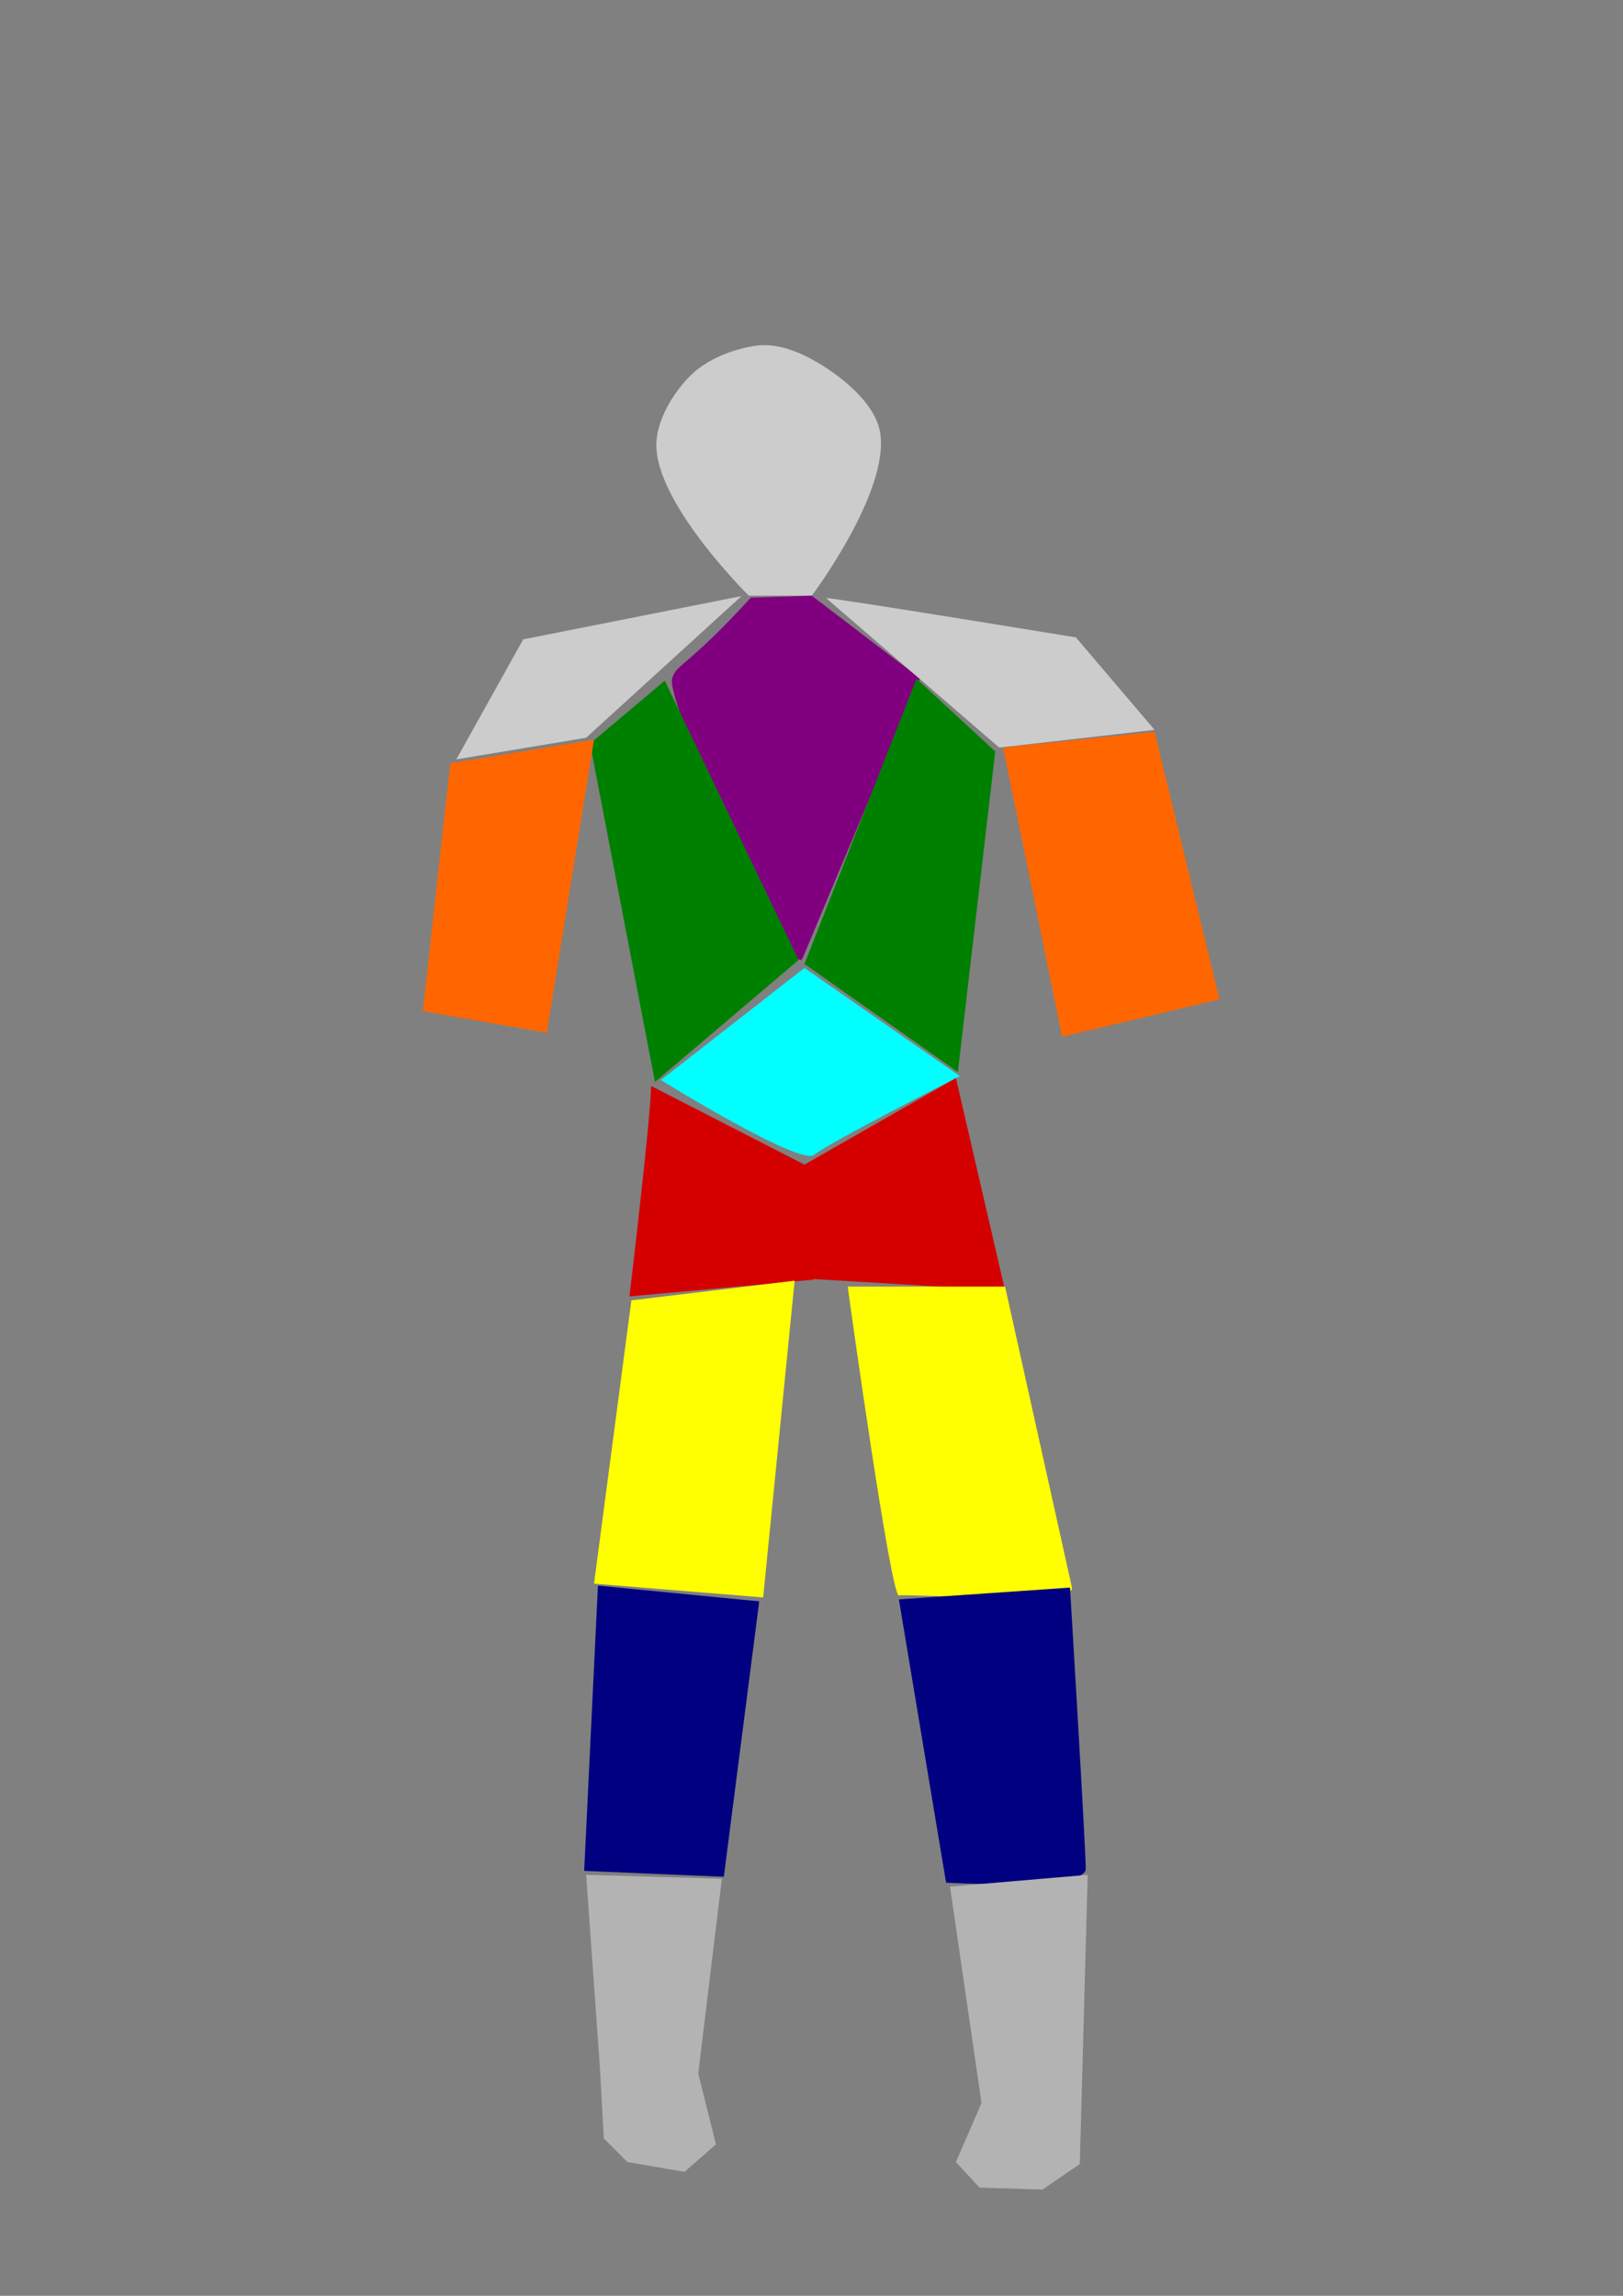 <?xml version="1.0" encoding="UTF-8" standalone="no"?>
<!-- Created with Inkscape (http://www.inkscape.org/) -->

<svg
   width="210mm"
   height="297mm"
   viewBox="0 0 210 297"
   version="1.1"
   id="svg1"
   inkscape:version="1.4.2 (f4327f4, 2025-05-13)"
   sodipodi:docname="Back.svg"
   xmlns:inkscape="http://www.inkscape.org/namespaces/inkscape"
   xmlns:sodipodi="http://sodipodi.sourceforge.net/DTD/sodipodi-0.dtd"
   xmlns="http://www.w3.org/2000/svg"
   xmlns:svg="http://www.w3.org/2000/svg">
  <rect x="0" y="0" width="210" height="297" fill="#808080" stroke="none"/>
  <sodipodi:namedview
     id="namedview1"
     pagecolor="#ffffff"
     bordercolor="#000000"
     borderopacity="0.25"
     inkscape:showpageshadow="2"
     inkscape:pageopacity="0.0"
     inkscape:pagecheckerboard="0"
     inkscape:deskcolor="#d1d1d1"
     inkscape:document-units="mm"
     inkscape:zoom="1.0396254"
     inkscape:cx="396.77752"
     inkscape:cy="561.74078"
     inkscape:window-width="1278"
     inkscape:window-height="1360"
     inkscape:window-x="3193"
     inkscape:window-y="0"
     inkscape:window-maximized="0"
     inkscape:current-layer="layer1" />
  <defs
     id="defs1" />
  <g
     inkscape:label="Layer 1"
     inkscape:groupmode="layer"
     id="layer1">
    <path
       style="fill:#cccccc;stroke-width:0.265"
       d="m 97.657,44.743 c -2.89,0.455 -6.119,1.709 -8.218,3.747 -2.218,2.154 -4.359,5.635 -4.507,8.723 -0.37,7.717 11.961,19.851 11.961,19.851 h 8.144 c 0,0 10.125,-13.469 8.838,-21.118 -0.576,-3.426 -4.147,-6.506 -7.056,-8.404 -2.674,-1.745 -6.007,-3.296 -9.162,-2.799 z"
       id="path1"
       inkscape:label="na1" />
    <path
       style="fill:#800080;stroke-width:0.265"
       d="M 97.148,77.319 C 88.749,86.48 87.591,85.798 86.968,87.753 86.017,90.735 102.492,127.196 103.839,123.986 L 119.035,87.753 105.037,77.064 Z"
       id="path2"
       sodipodi:nodetypes="cssccc"
       inkscape:label="trap" />
    <path
       id="path4"
       style="fill:#008000;stroke-width:0.265"
       d="m 118.596,87.802 10.18,9.416 -4.835,41.483 -19.851,-13.997 z m -32.576,0.255 -9.671,8.144 8.398,43.774 18.578,-15.779 z"
       inkscape:label="lats" />
    <path
       style="fill:#00ffff;stroke-width:0.265"
       d="m 85.512,139.72 c 0,0 18.069,11.198 19.851,9.671 1.781,-1.527 18.833,-10.18 18.833,-10.18 l -20.105,-13.997 z"
       id="path5"
       inkscape:label="lowback" />
    <path
       id="path7"
       style="fill:#cccccc;stroke-width:0.265"
       d="m 106.889,77.368 c 1.272,0 32.321,5.09 32.321,5.09 l 10.18,11.961 -20.105,2.29 z M 95.946,77.113 67.697,82.712 59.044,98.237 75.841,95.437 Z"
       inkscape:label="na2" />
    <path
       id="path9"
       style="fill:#ff6600;stroke-width:0.265"
       d="m 129.794,96.71 7.635,37.411 20.36,-4.835 -8.398,-34.612 z m -71.514,2.036 c -0.254,1.781 -3.563,32.067 -3.563,32.067 l 16.033,2.799 6.108,-37.92 z"
       inkscape:label="tricep" />
    <path
       id="path11"
       style="fill:#d40000;stroke-width:0.265"
       d="m 104.09,150.663 0.509,14.761 25.45,1.527 -6.362,-27.486 -19.596,11.198 -19.851,-10.18 c 0,3.817 -2.799,27.231 -2.799,27.231 l 23.818,-2.17 -1.167,-14.882"
       sodipodi:nodetypes="ccccccccc"
       inkscape:label="glutes" />
    <path
       id="path13"
       style="fill:#ffff00;stroke-width:0.265"
       d="m 109.689,166.442 c 0.255,2.036 5.599,40.211 6.617,39.956 1.018,-0.255 22.905,1.272 22.396,-1.018 -0.509,-2.29 -8.653,-38.938 -8.653,-38.938 z m -27.995,1.781 -4.835,36.648 21.887,1.781 4.072,-40.974 z"
       inkscape:label="hamstring" />
    <path
       id="path15"
       style="fill:#000080;stroke-width:0.265"
       d="m 116.306,206.907 6.108,36.648 c 0,0 18.069,1.018 18.069,-1.781 0,-2.799 -2.036,-36.393 -2.036,-36.393 z m -38.938,-1.781 -1.781,36.902 18.069,0.763 4.581,-35.63 z"
       inkscape:label="calves" />
    <path
       id="path17"
       style="fill:#b3b3b3;stroke-width:0.265"
       d="m 122.923,244.064 4.072,27.995 -3.308,7.635 3.054,3.308 8.144,0.255 4.835,-3.308 1.018,-37.411 z m -47.082,-1.527 1.781,24.941 0.509,9.162 3.054,3.054 7.38,1.272 4.072,-3.563 -2.29,-9.162 3.054,-25.195 z"
       inkscape:label="na3" />
  </g>
</svg>
